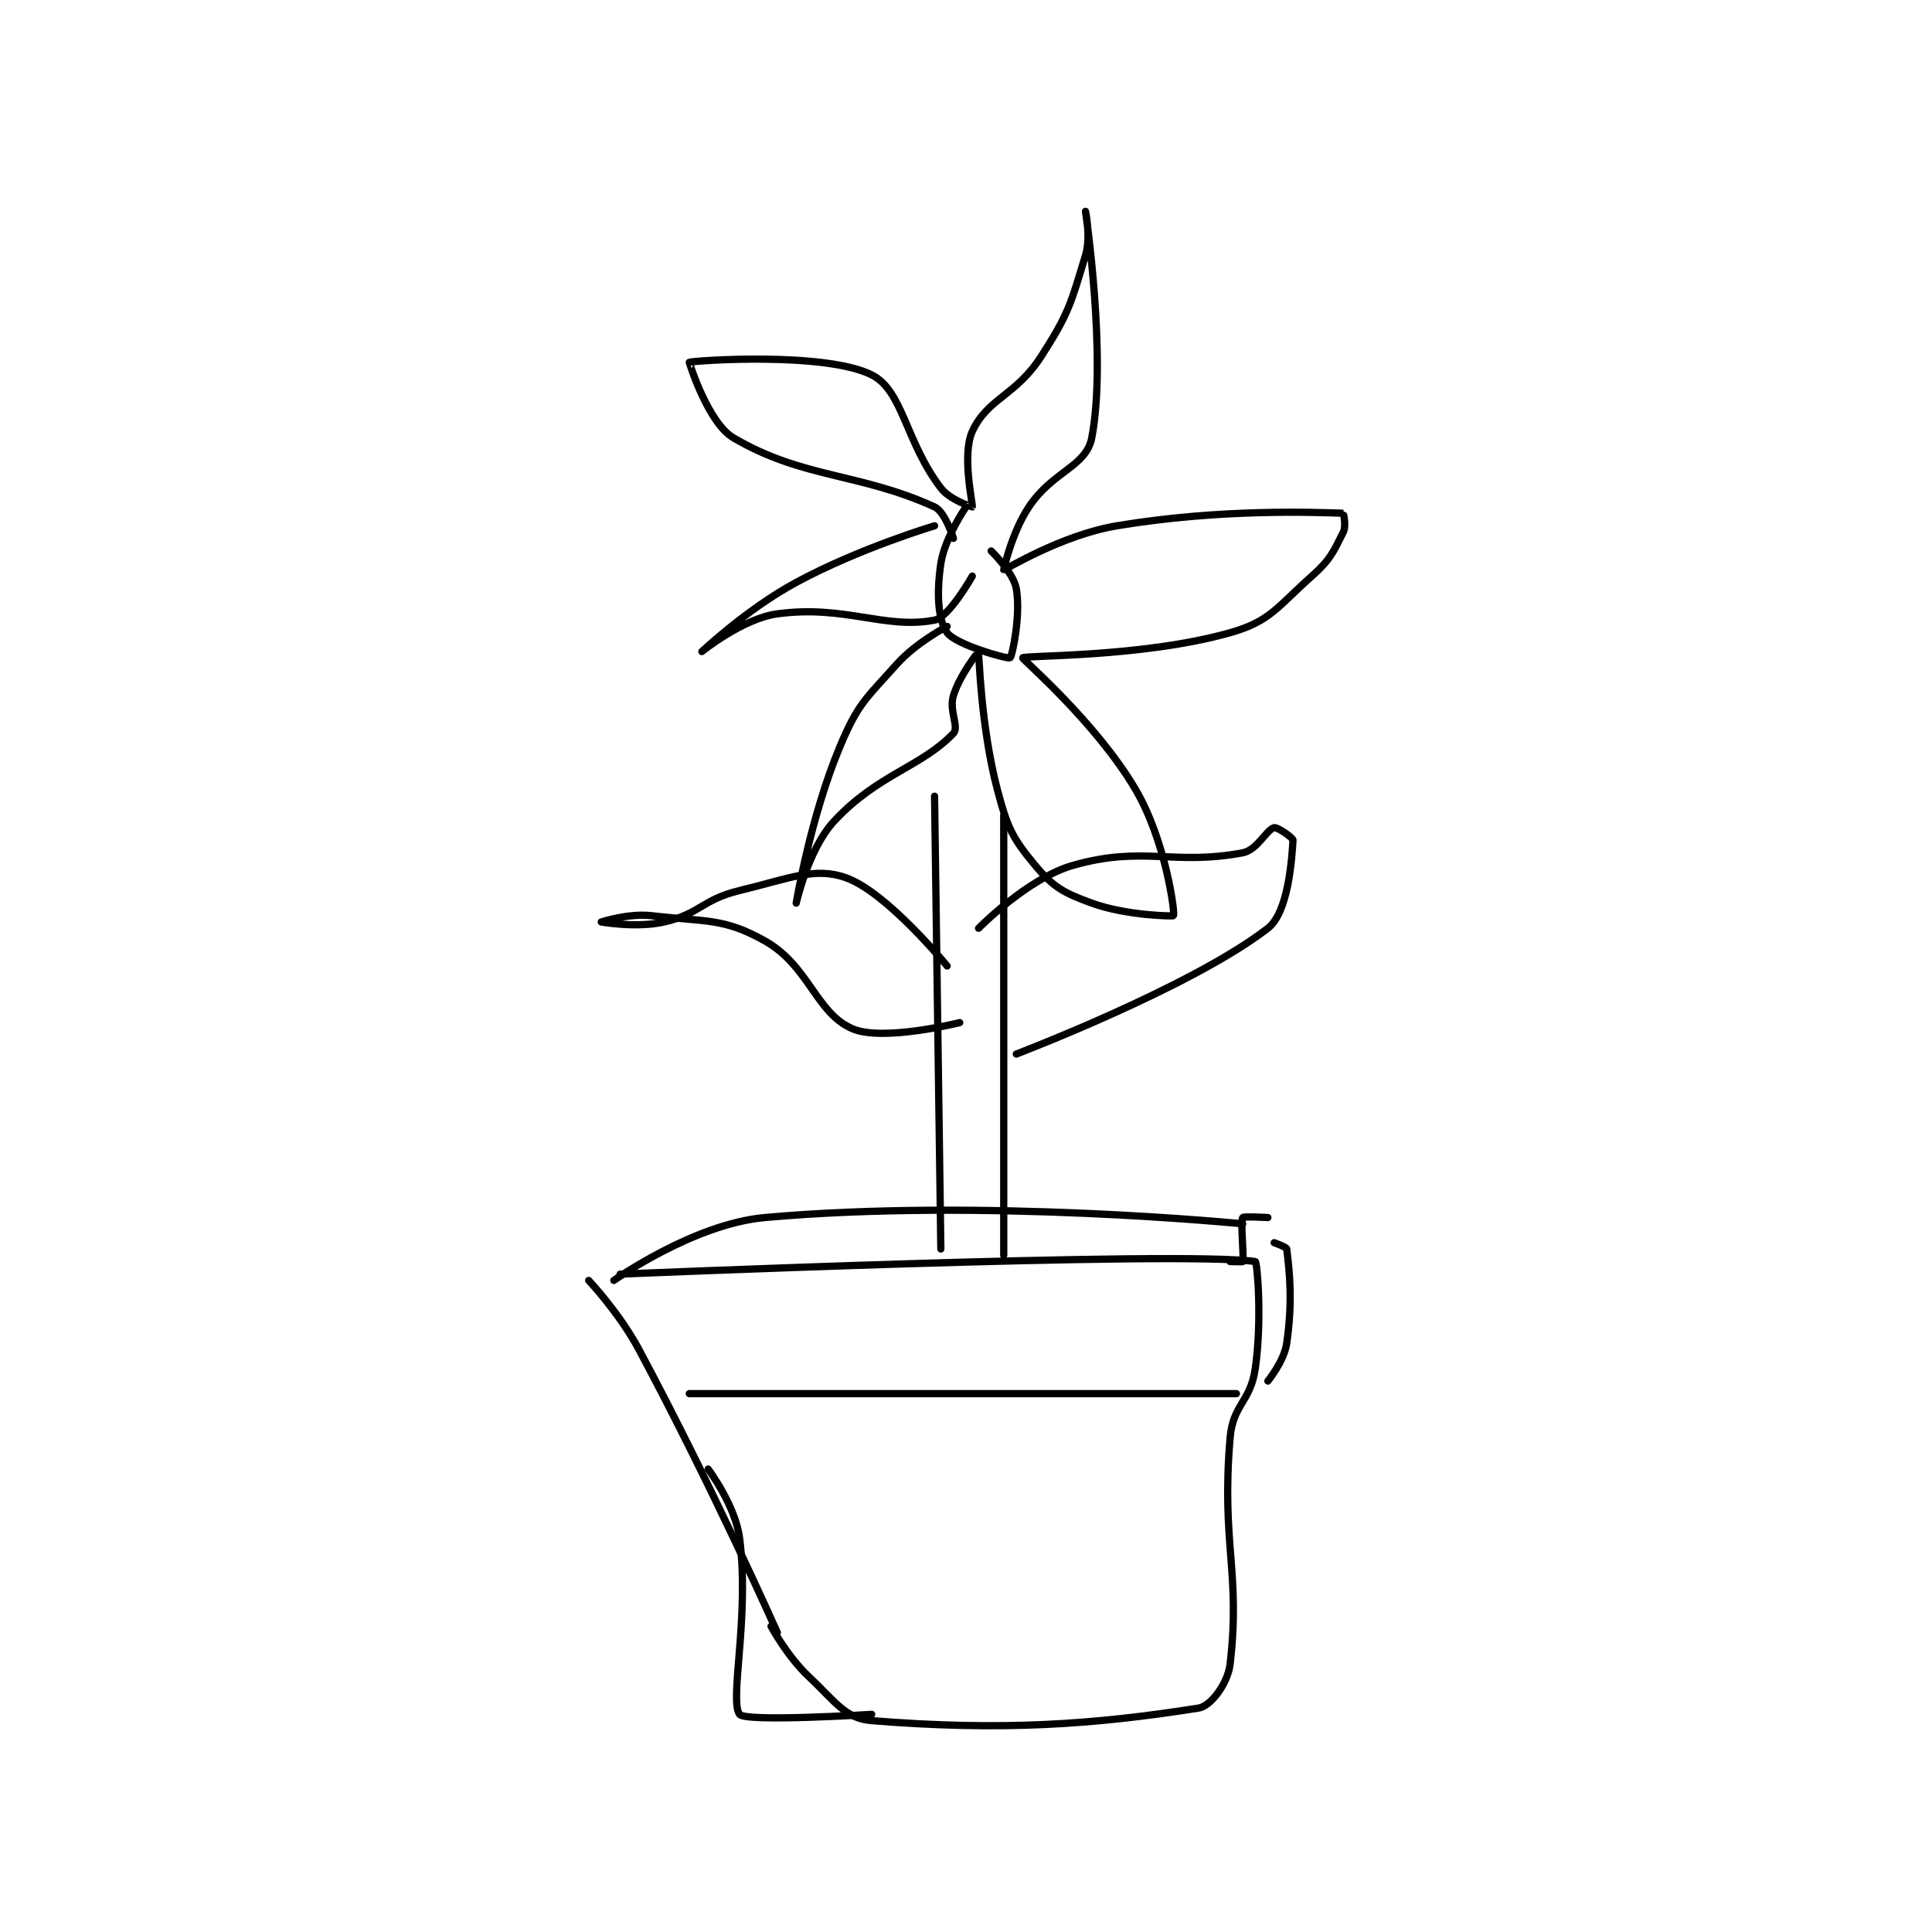 <?xml version="1.0" encoding="utf-8"?>
<!DOCTYPE svg PUBLIC "-//W3C//DTD SVG 1.1//EN" "http://www.w3.org/Graphics/SVG/1.1/DTD/svg11.dtd">
<svg viewBox="0 0 800 800" preserveAspectRatio="xMinYMin meet" xmlns="http://www.w3.org/2000/svg" version="1.1">
<g fill="none" stroke="black" stroke-linecap="round" stroke-linejoin="round" stroke-width="1.152">
<g transform="translate(243.76,87.52) scale(2.604) translate(-242,-123)">
<path id="0" d="M242 293 C242 293 246.867 298.151 250 304 C261.641 325.729 272 349 272 349 "/>
<path id="1" d="M247 292 C247 292 336.167 288.243 348 290 C348.297 290.044 349.119 299.164 348 307 C347.238 312.334 344.451 312.704 344 318 C342.569 334.811 345.698 339.394 344 354 C343.642 357.076 340.935 360.695 339 361 C322.418 363.618 307.78 364.676 287 363 C282.765 362.659 281.191 359.929 277 356 C273.584 352.797 271 348 271 348 "/>
<path id="2" d="M246 293 C246 293 258.643 284.022 270 283 C304.624 279.884 346 284 346 284 "/>
<path id="3" d="M350 283 C350 283 346.123 282.785 346 283 C345.623 283.66 346.231 289.191 346 290 C345.981 290.066 344 290 344 290 "/>
<path id="4" d="M298 288 L297 216 "/>
<path id="5" d="M308 289 L308 219 "/>
<path id="6" d="M310 257 C310 257 337.812 246.418 350 237 C353.257 234.483 353.811 226.021 354 223 C354.024 222.616 351.5 220.875 351 221 C349.801 221.3 348.312 224.566 346 225 C334.991 227.064 330.151 223.814 319 227 C311.778 229.064 304 237 304 237 "/>
<path id="7" d="M299 243 C299 243 289.498 231.363 283 229 C277.987 227.177 273.947 229.082 266 231 C259.997 232.449 259.774 234.688 254 236 C249.604 236.999 244 236 244 236 C244 236 248.333 234.577 252 235 C260.587 235.991 263.464 235.323 270 239 C277.06 242.971 278.149 250.546 284 253 C288.883 255.048 301 252 301 252 "/>
<path id="8" d="M302 170 C302 170 298.618 174.882 298 179 C297.302 183.655 297.522 187.984 299 190 C300.428 191.947 308.662 194.215 309 194 C309.363 193.769 310.732 187.15 310 183 C309.546 180.429 306 177 306 177 "/>
<path id="9" d="M299 189 C299 189 294.104 191.531 291 195 C286.034 200.55 284.84 201.255 282 208 C277.272 219.228 275 233 275 233 C275 233 276.931 224.395 281 220 C287.928 212.517 294.922 211.345 300 206 C300.951 204.999 299.264 202.391 300 200 C301.009 196.72 303.99 192.977 304 193 C304.048 193.103 304.329 204.91 307 215 C308.592 221.015 309.352 222.623 313 227 C315.897 230.476 317.512 231.368 322 233 C327.51 235.004 334.958 235.108 335 235 C335.243 234.376 333.695 223.021 329 215 C322.702 204.242 310.889 194.186 311 194 C311.26 193.566 329.966 193.966 344 190 C350.391 188.194 351.475 185.911 357 181 C359.952 178.376 360.437 177.125 362 174 C362.493 173.013 362.009 171 362 171 C357.995 170.889 342.815 170.198 326 173 C317.13 174.478 308.199 180.043 308 180 C307.978 179.995 309.259 174.112 312 170 C315.824 164.265 321.117 163.612 322 159 C324.449 146.212 321 123 321 123 C321 123 321.895 127.06 321 130 C318.682 137.616 318.415 139.132 314 146 C309.893 152.389 305.435 152.688 303 158 C301.286 161.741 303.15 169.73 303 170 C302.997 170.005 299.46 168.916 298 167 C292.345 159.577 291.986 151.493 287 149 C279.521 145.261 258.558 146.746 258 147 C257.969 147.014 260.968 156.622 265 159 C276.023 165.501 285.069 164.546 297 170 C298.703 170.779 300 175 300 175 "/>
<path id="10" d="M297 173 C297 173 285.088 176.547 275 182 C267.134 186.252 260 193 260 193 C260 193 266.466 187.748 272 187 C282.741 185.549 289.157 189.518 297 188 C299.325 187.55 303 181 303 181 "/>
<path id="11" d="M258 311 L345 311 "/>
<path id="12" d="M350 309 C350 309 352.596 305.826 353 303 C353.942 296.406 353.483 291.867 353 288 C352.96 287.678 351 287 351 287 "/>
<path id="13" d="M261 323 C261 323 265.33 328.775 266 334 C267.611 346.567 264.32 359.76 266 362 C266.945 363.26 287 362 287 362 "/>
</g>
</g>
</svg>
